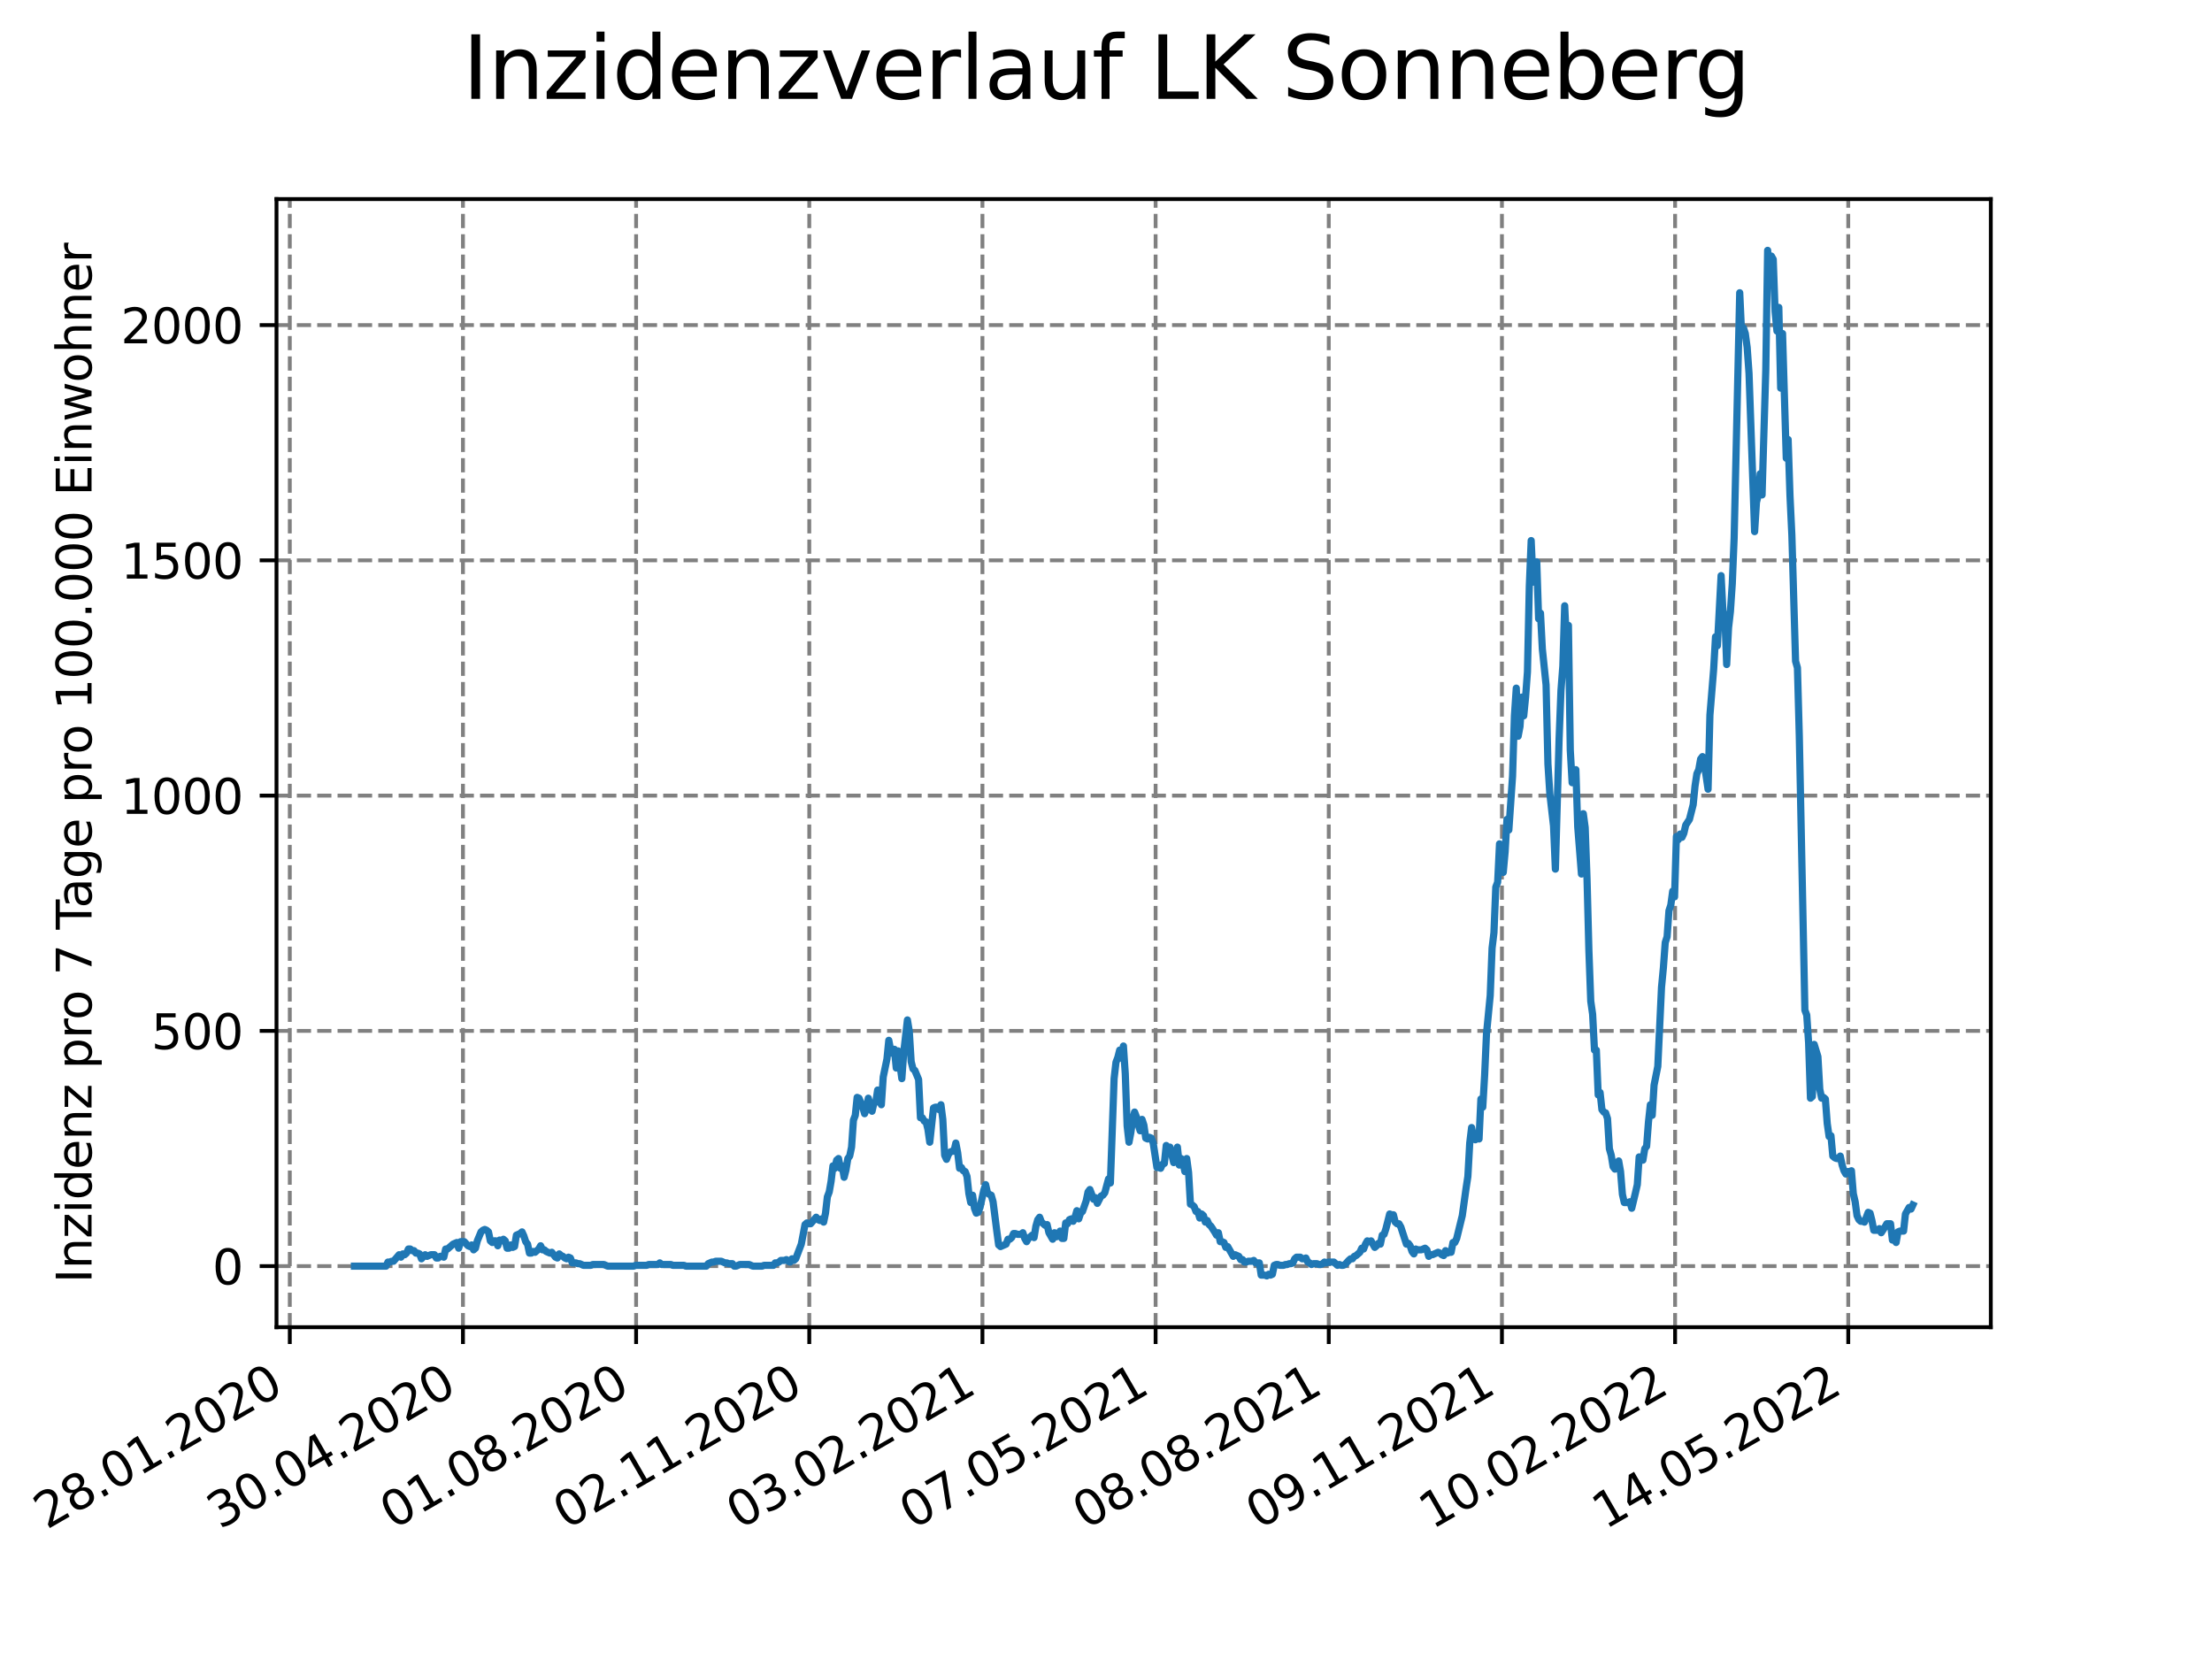 <?xml version="1.0" encoding="utf-8" standalone="no"?>
<!DOCTYPE svg PUBLIC "-//W3C//DTD SVG 1.1//EN"
  "http://www.w3.org/Graphics/SVG/1.1/DTD/svg11.dtd">
<svg xmlns:xlink="http://www.w3.org/1999/xlink" width="460.8pt" height="345.6pt" viewBox="0 0 460.8 345.6" xmlns="http://www.w3.org/2000/svg" version="1.1">
 <defs>
  <style type="text/css">*{stroke-linejoin: round; stroke-linecap: butt}</style>
 </defs>
 <g id="figure_1">
  <g id="patch_1">
   <path d="M 0 345.6 
L 460.8 345.6 
L 460.8 0 
L 0 0 
z
" style="fill: #ffffff"/>
  </g>
  <g id="axes_1">
   <g id="patch_2">
    <path d="M 57.6 276.48 
L 414.72 276.48 
L 414.72 41.472 
L 57.6 41.472 
z
" style="fill: #ffffff"/>
   </g>
   <g id="matplotlib.axis_1">
    <g id="xtick_1">
     <g id="line2d_1">
      <path d="M 60.37 276.48 
L 60.37 41.472 
" clip-path="url(#p7878e8b404)" style="fill: none; stroke-dasharray: 2.96,1.28; stroke-dashoffset: 0; stroke: #808080; stroke-width: 0.8"/>
     </g>
     <g id="line2d_2">
      <defs>
       <path id="m6f042664b1" d="M 0 0 
L 0 3.5 
" style="stroke: #000000; stroke-width: 0.8"/>
      </defs>
      <g>
       <use xlink:href="#m6f042664b1" x="60.37" y="276.48" style="stroke: #000000; stroke-width: 0.8"/>
      </g>
     </g>
     <g id="text_1">
      <!-- 28.01.2020 -->
      <g transform="translate(9.745 318.689)rotate(-30)scale(0.1 -0.1)">
       <defs>
        <path id="DejaVuSans-32" d="M 1228 531 
L 3431 531 
L 3431 0 
L 469 0 
L 469 531 
Q 828 903 1448 1529 
Q 2069 2156 2228 2338 
Q 2531 2678 2651 2914 
Q 2772 3150 2772 3378 
Q 2772 3750 2511 3984 
Q 2250 4219 1831 4219 
Q 1534 4219 1204 4116 
Q 875 4013 500 3803 
L 500 4441 
Q 881 4594 1212 4672 
Q 1544 4750 1819 4750 
Q 2544 4750 2975 4387 
Q 3406 4025 3406 3419 
Q 3406 3131 3298 2873 
Q 3191 2616 2906 2266 
Q 2828 2175 2409 1742 
Q 1991 1309 1228 531 
z
" transform="scale(0.016)"/>
        <path id="DejaVuSans-38" d="M 2034 2216 
Q 1584 2216 1326 1975 
Q 1069 1734 1069 1313 
Q 1069 891 1326 650 
Q 1584 409 2034 409 
Q 2484 409 2743 651 
Q 3003 894 3003 1313 
Q 3003 1734 2745 1975 
Q 2488 2216 2034 2216 
z
M 1403 2484 
Q 997 2584 770 2862 
Q 544 3141 544 3541 
Q 544 4100 942 4425 
Q 1341 4750 2034 4750 
Q 2731 4750 3128 4425 
Q 3525 4100 3525 3541 
Q 3525 3141 3298 2862 
Q 3072 2584 2669 2484 
Q 3125 2378 3379 2068 
Q 3634 1759 3634 1313 
Q 3634 634 3220 271 
Q 2806 -91 2034 -91 
Q 1263 -91 848 271 
Q 434 634 434 1313 
Q 434 1759 690 2068 
Q 947 2378 1403 2484 
z
M 1172 3481 
Q 1172 3119 1398 2916 
Q 1625 2713 2034 2713 
Q 2441 2713 2670 2916 
Q 2900 3119 2900 3481 
Q 2900 3844 2670 4047 
Q 2441 4250 2034 4250 
Q 1625 4250 1398 4047 
Q 1172 3844 1172 3481 
z
" transform="scale(0.016)"/>
        <path id="DejaVuSans-2e" d="M 684 794 
L 1344 794 
L 1344 0 
L 684 0 
L 684 794 
z
" transform="scale(0.016)"/>
        <path id="DejaVuSans-30" d="M 2034 4250 
Q 1547 4250 1301 3770 
Q 1056 3291 1056 2328 
Q 1056 1369 1301 889 
Q 1547 409 2034 409 
Q 2525 409 2770 889 
Q 3016 1369 3016 2328 
Q 3016 3291 2770 3770 
Q 2525 4250 2034 4250 
z
M 2034 4750 
Q 2819 4750 3233 4129 
Q 3647 3509 3647 2328 
Q 3647 1150 3233 529 
Q 2819 -91 2034 -91 
Q 1250 -91 836 529 
Q 422 1150 422 2328 
Q 422 3509 836 4129 
Q 1250 4750 2034 4750 
z
" transform="scale(0.016)"/>
        <path id="DejaVuSans-31" d="M 794 531 
L 1825 531 
L 1825 4091 
L 703 3866 
L 703 4441 
L 1819 4666 
L 2450 4666 
L 2450 531 
L 3481 531 
L 3481 0 
L 794 0 
L 794 531 
z
" transform="scale(0.016)"/>
       </defs>
       <use xlink:href="#DejaVuSans-32"/>
       <use xlink:href="#DejaVuSans-38" x="63.623"/>
       <use xlink:href="#DejaVuSans-2e" x="127.246"/>
       <use xlink:href="#DejaVuSans-30" x="159.033"/>
       <use xlink:href="#DejaVuSans-31" x="222.656"/>
       <use xlink:href="#DejaVuSans-2e" x="286.279"/>
       <use xlink:href="#DejaVuSans-32" x="318.066"/>
       <use xlink:href="#DejaVuSans-30" x="381.689"/>
       <use xlink:href="#DejaVuSans-32" x="445.312"/>
       <use xlink:href="#DejaVuSans-30" x="508.936"/>
      </g>
     </g>
    </g>
    <g id="xtick_2">
     <g id="line2d_3">
      <path d="M 96.443 276.48 
L 96.443 41.472 
" clip-path="url(#p7878e8b404)" style="fill: none; stroke-dasharray: 2.96,1.28; stroke-dashoffset: 0; stroke: #808080; stroke-width: 0.8"/>
     </g>
     <g id="line2d_4">
      <g>
       <use xlink:href="#m6f042664b1" x="96.443" y="276.48" style="stroke: #000000; stroke-width: 0.8"/>
      </g>
     </g>
     <g id="text_2">
      <!-- 30.04.2020 -->
      <g transform="translate(45.818 318.689)rotate(-30)scale(0.1 -0.1)">
       <defs>
        <path id="DejaVuSans-33" d="M 2597 2516 
Q 3050 2419 3304 2112 
Q 3559 1806 3559 1356 
Q 3559 666 3084 287 
Q 2609 -91 1734 -91 
Q 1441 -91 1130 -33 
Q 819 25 488 141 
L 488 750 
Q 750 597 1062 519 
Q 1375 441 1716 441 
Q 2309 441 2620 675 
Q 2931 909 2931 1356 
Q 2931 1769 2642 2001 
Q 2353 2234 1838 2234 
L 1294 2234 
L 1294 2753 
L 1863 2753 
Q 2328 2753 2575 2939 
Q 2822 3125 2822 3475 
Q 2822 3834 2567 4026 
Q 2313 4219 1838 4219 
Q 1578 4219 1281 4162 
Q 984 4106 628 3988 
L 628 4550 
Q 988 4650 1302 4700 
Q 1616 4750 1894 4750 
Q 2613 4750 3031 4423 
Q 3450 4097 3450 3541 
Q 3450 3153 3228 2886 
Q 3006 2619 2597 2516 
z
" transform="scale(0.016)"/>
        <path id="DejaVuSans-34" d="M 2419 4116 
L 825 1625 
L 2419 1625 
L 2419 4116 
z
M 2253 4666 
L 3047 4666 
L 3047 1625 
L 3713 1625 
L 3713 1100 
L 3047 1100 
L 3047 0 
L 2419 0 
L 2419 1100 
L 313 1100 
L 313 1709 
L 2253 4666 
z
" transform="scale(0.016)"/>
       </defs>
       <use xlink:href="#DejaVuSans-33"/>
       <use xlink:href="#DejaVuSans-30" x="63.623"/>
       <use xlink:href="#DejaVuSans-2e" x="127.246"/>
       <use xlink:href="#DejaVuSans-30" x="159.033"/>
       <use xlink:href="#DejaVuSans-34" x="222.656"/>
       <use xlink:href="#DejaVuSans-2e" x="286.279"/>
       <use xlink:href="#DejaVuSans-32" x="318.066"/>
       <use xlink:href="#DejaVuSans-30" x="381.689"/>
       <use xlink:href="#DejaVuSans-32" x="445.312"/>
       <use xlink:href="#DejaVuSans-30" x="508.936"/>
      </g>
     </g>
    </g>
    <g id="xtick_3">
     <g id="line2d_5">
      <path d="M 132.516 276.48 
L 132.516 41.472 
" clip-path="url(#p7878e8b404)" style="fill: none; stroke-dasharray: 2.96,1.28; stroke-dashoffset: 0; stroke: #808080; stroke-width: 0.8"/>
     </g>
     <g id="line2d_6">
      <g>
       <use xlink:href="#m6f042664b1" x="132.516" y="276.48" style="stroke: #000000; stroke-width: 0.8"/>
      </g>
     </g>
     <g id="text_3">
      <!-- 01.08.2020 -->
      <g transform="translate(81.89 318.689)rotate(-30)scale(0.1 -0.1)">
       <use xlink:href="#DejaVuSans-30"/>
       <use xlink:href="#DejaVuSans-31" x="63.623"/>
       <use xlink:href="#DejaVuSans-2e" x="127.246"/>
       <use xlink:href="#DejaVuSans-30" x="159.033"/>
       <use xlink:href="#DejaVuSans-38" x="222.656"/>
       <use xlink:href="#DejaVuSans-2e" x="286.279"/>
       <use xlink:href="#DejaVuSans-32" x="318.066"/>
       <use xlink:href="#DejaVuSans-30" x="381.689"/>
       <use xlink:href="#DejaVuSans-32" x="445.312"/>
       <use xlink:href="#DejaVuSans-30" x="508.936"/>
      </g>
     </g>
    </g>
    <g id="xtick_4">
     <g id="line2d_7">
      <path d="M 168.588 276.48 
L 168.588 41.472 
" clip-path="url(#p7878e8b404)" style="fill: none; stroke-dasharray: 2.96,1.28; stroke-dashoffset: 0; stroke: #808080; stroke-width: 0.8"/>
     </g>
     <g id="line2d_8">
      <g>
       <use xlink:href="#m6f042664b1" x="168.588" y="276.48" style="stroke: #000000; stroke-width: 0.8"/>
      </g>
     </g>
     <g id="text_4">
      <!-- 02.11.2020 -->
      <g transform="translate(117.963 318.689)rotate(-30)scale(0.1 -0.1)">
       <use xlink:href="#DejaVuSans-30"/>
       <use xlink:href="#DejaVuSans-32" x="63.623"/>
       <use xlink:href="#DejaVuSans-2e" x="127.246"/>
       <use xlink:href="#DejaVuSans-31" x="159.033"/>
       <use xlink:href="#DejaVuSans-31" x="222.656"/>
       <use xlink:href="#DejaVuSans-2e" x="286.279"/>
       <use xlink:href="#DejaVuSans-32" x="318.066"/>
       <use xlink:href="#DejaVuSans-30" x="381.689"/>
       <use xlink:href="#DejaVuSans-32" x="445.312"/>
       <use xlink:href="#DejaVuSans-30" x="508.936"/>
      </g>
     </g>
    </g>
    <g id="xtick_5">
     <g id="line2d_9">
      <path d="M 204.661 276.48 
L 204.661 41.472 
" clip-path="url(#p7878e8b404)" style="fill: none; stroke-dasharray: 2.96,1.28; stroke-dashoffset: 0; stroke: #808080; stroke-width: 0.8"/>
     </g>
     <g id="line2d_10">
      <g>
       <use xlink:href="#m6f042664b1" x="204.661" y="276.48" style="stroke: #000000; stroke-width: 0.8"/>
      </g>
     </g>
     <g id="text_5">
      <!-- 03.02.2021 -->
      <g transform="translate(154.036 318.689)rotate(-30)scale(0.1 -0.1)">
       <use xlink:href="#DejaVuSans-30"/>
       <use xlink:href="#DejaVuSans-33" x="63.623"/>
       <use xlink:href="#DejaVuSans-2e" x="127.246"/>
       <use xlink:href="#DejaVuSans-30" x="159.033"/>
       <use xlink:href="#DejaVuSans-32" x="222.656"/>
       <use xlink:href="#DejaVuSans-2e" x="286.279"/>
       <use xlink:href="#DejaVuSans-32" x="318.066"/>
       <use xlink:href="#DejaVuSans-30" x="381.689"/>
       <use xlink:href="#DejaVuSans-32" x="445.312"/>
       <use xlink:href="#DejaVuSans-31" x="508.936"/>
      </g>
     </g>
    </g>
    <g id="xtick_6">
     <g id="line2d_11">
      <path d="M 240.734 276.48 
L 240.734 41.472 
" clip-path="url(#p7878e8b404)" style="fill: none; stroke-dasharray: 2.96,1.28; stroke-dashoffset: 0; stroke: #808080; stroke-width: 0.8"/>
     </g>
     <g id="line2d_12">
      <g>
       <use xlink:href="#m6f042664b1" x="240.734" y="276.48" style="stroke: #000000; stroke-width: 0.8"/>
      </g>
     </g>
     <g id="text_6">
      <!-- 07.05.2021 -->
      <g transform="translate(190.109 318.689)rotate(-30)scale(0.1 -0.1)">
       <defs>
        <path id="DejaVuSans-37" d="M 525 4666 
L 3525 4666 
L 3525 4397 
L 1831 0 
L 1172 0 
L 2766 4134 
L 525 4134 
L 525 4666 
z
" transform="scale(0.016)"/>
        <path id="DejaVuSans-35" d="M 691 4666 
L 3169 4666 
L 3169 4134 
L 1269 4134 
L 1269 2991 
Q 1406 3038 1543 3061 
Q 1681 3084 1819 3084 
Q 2600 3084 3056 2656 
Q 3513 2228 3513 1497 
Q 3513 744 3044 326 
Q 2575 -91 1722 -91 
Q 1428 -91 1123 -41 
Q 819 9 494 109 
L 494 744 
Q 775 591 1075 516 
Q 1375 441 1709 441 
Q 2250 441 2565 725 
Q 2881 1009 2881 1497 
Q 2881 1984 2565 2268 
Q 2250 2553 1709 2553 
Q 1456 2553 1204 2497 
Q 953 2441 691 2322 
L 691 4666 
z
" transform="scale(0.016)"/>
       </defs>
       <use xlink:href="#DejaVuSans-30"/>
       <use xlink:href="#DejaVuSans-37" x="63.623"/>
       <use xlink:href="#DejaVuSans-2e" x="127.246"/>
       <use xlink:href="#DejaVuSans-30" x="159.033"/>
       <use xlink:href="#DejaVuSans-35" x="222.656"/>
       <use xlink:href="#DejaVuSans-2e" x="286.279"/>
       <use xlink:href="#DejaVuSans-32" x="318.066"/>
       <use xlink:href="#DejaVuSans-30" x="381.689"/>
       <use xlink:href="#DejaVuSans-32" x="445.312"/>
       <use xlink:href="#DejaVuSans-31" x="508.936"/>
      </g>
     </g>
    </g>
    <g id="xtick_7">
     <g id="line2d_13">
      <path d="M 276.806 276.48 
L 276.806 41.472 
" clip-path="url(#p7878e8b404)" style="fill: none; stroke-dasharray: 2.96,1.28; stroke-dashoffset: 0; stroke: #808080; stroke-width: 0.8"/>
     </g>
     <g id="line2d_14">
      <g>
       <use xlink:href="#m6f042664b1" x="276.806" y="276.48" style="stroke: #000000; stroke-width: 0.8"/>
      </g>
     </g>
     <g id="text_7">
      <!-- 08.08.2021 -->
      <g transform="translate(226.181 318.689)rotate(-30)scale(0.1 -0.1)">
       <use xlink:href="#DejaVuSans-30"/>
       <use xlink:href="#DejaVuSans-38" x="63.623"/>
       <use xlink:href="#DejaVuSans-2e" x="127.246"/>
       <use xlink:href="#DejaVuSans-30" x="159.033"/>
       <use xlink:href="#DejaVuSans-38" x="222.656"/>
       <use xlink:href="#DejaVuSans-2e" x="286.279"/>
       <use xlink:href="#DejaVuSans-32" x="318.066"/>
       <use xlink:href="#DejaVuSans-30" x="381.689"/>
       <use xlink:href="#DejaVuSans-32" x="445.312"/>
       <use xlink:href="#DejaVuSans-31" x="508.936"/>
      </g>
     </g>
    </g>
    <g id="xtick_8">
     <g id="line2d_15">
      <path d="M 312.879 276.48 
L 312.879 41.472 
" clip-path="url(#p7878e8b404)" style="fill: none; stroke-dasharray: 2.96,1.28; stroke-dashoffset: 0; stroke: #808080; stroke-width: 0.8"/>
     </g>
     <g id="line2d_16">
      <g>
       <use xlink:href="#m6f042664b1" x="312.879" y="276.48" style="stroke: #000000; stroke-width: 0.8"/>
      </g>
     </g>
     <g id="text_8">
      <!-- 09.11.2021 -->
      <g transform="translate(262.254 318.689)rotate(-30)scale(0.1 -0.1)">
       <defs>
        <path id="DejaVuSans-39" d="M 703 97 
L 703 672 
Q 941 559 1184 500 
Q 1428 441 1663 441 
Q 2288 441 2617 861 
Q 2947 1281 2994 2138 
Q 2813 1869 2534 1725 
Q 2256 1581 1919 1581 
Q 1219 1581 811 2004 
Q 403 2428 403 3163 
Q 403 3881 828 4315 
Q 1253 4750 1959 4750 
Q 2769 4750 3195 4129 
Q 3622 3509 3622 2328 
Q 3622 1225 3098 567 
Q 2575 -91 1691 -91 
Q 1453 -91 1209 -44 
Q 966 3 703 97 
z
M 1959 2075 
Q 2384 2075 2632 2365 
Q 2881 2656 2881 3163 
Q 2881 3666 2632 3958 
Q 2384 4250 1959 4250 
Q 1534 4250 1286 3958 
Q 1038 3666 1038 3163 
Q 1038 2656 1286 2365 
Q 1534 2075 1959 2075 
z
" transform="scale(0.016)"/>
       </defs>
       <use xlink:href="#DejaVuSans-30"/>
       <use xlink:href="#DejaVuSans-39" x="63.623"/>
       <use xlink:href="#DejaVuSans-2e" x="127.246"/>
       <use xlink:href="#DejaVuSans-31" x="159.033"/>
       <use xlink:href="#DejaVuSans-31" x="222.656"/>
       <use xlink:href="#DejaVuSans-2e" x="286.279"/>
       <use xlink:href="#DejaVuSans-32" x="318.066"/>
       <use xlink:href="#DejaVuSans-30" x="381.689"/>
       <use xlink:href="#DejaVuSans-32" x="445.312"/>
       <use xlink:href="#DejaVuSans-31" x="508.936"/>
      </g>
     </g>
    </g>
    <g id="xtick_9">
     <g id="line2d_17">
      <path d="M 348.952 276.48 
L 348.952 41.472 
" clip-path="url(#p7878e8b404)" style="fill: none; stroke-dasharray: 2.96,1.28; stroke-dashoffset: 0; stroke: #808080; stroke-width: 0.8"/>
     </g>
     <g id="line2d_18">
      <g>
       <use xlink:href="#m6f042664b1" x="348.952" y="276.48" style="stroke: #000000; stroke-width: 0.8"/>
      </g>
     </g>
     <g id="text_9">
      <!-- 10.02.2022 -->
      <g transform="translate(298.327 318.689)rotate(-30)scale(0.1 -0.1)">
       <use xlink:href="#DejaVuSans-31"/>
       <use xlink:href="#DejaVuSans-30" x="63.623"/>
       <use xlink:href="#DejaVuSans-2e" x="127.246"/>
       <use xlink:href="#DejaVuSans-30" x="159.033"/>
       <use xlink:href="#DejaVuSans-32" x="222.656"/>
       <use xlink:href="#DejaVuSans-2e" x="286.279"/>
       <use xlink:href="#DejaVuSans-32" x="318.066"/>
       <use xlink:href="#DejaVuSans-30" x="381.689"/>
       <use xlink:href="#DejaVuSans-32" x="445.312"/>
       <use xlink:href="#DejaVuSans-32" x="508.936"/>
      </g>
     </g>
    </g>
    <g id="xtick_10">
     <g id="line2d_19">
      <path d="M 385.025 276.48 
L 385.025 41.472 
" clip-path="url(#p7878e8b404)" style="fill: none; stroke-dasharray: 2.96,1.28; stroke-dashoffset: 0; stroke: #808080; stroke-width: 0.8"/>
     </g>
     <g id="line2d_20">
      <g>
       <use xlink:href="#m6f042664b1" x="385.025" y="276.48" style="stroke: #000000; stroke-width: 0.8"/>
      </g>
     </g>
     <g id="text_10">
      <!-- 14.05.2022 -->
      <g transform="translate(334.399 318.689)rotate(-30)scale(0.1 -0.1)">
       <use xlink:href="#DejaVuSans-31"/>
       <use xlink:href="#DejaVuSans-34" x="63.623"/>
       <use xlink:href="#DejaVuSans-2e" x="127.246"/>
       <use xlink:href="#DejaVuSans-30" x="159.033"/>
       <use xlink:href="#DejaVuSans-35" x="222.656"/>
       <use xlink:href="#DejaVuSans-2e" x="286.279"/>
       <use xlink:href="#DejaVuSans-32" x="318.066"/>
       <use xlink:href="#DejaVuSans-30" x="381.689"/>
       <use xlink:href="#DejaVuSans-32" x="445.312"/>
       <use xlink:href="#DejaVuSans-32" x="508.936"/>
      </g>
     </g>
    </g>
   </g>
   <g id="matplotlib.axis_2">
    <g id="ytick_1">
     <g id="line2d_21">
      <path d="M 57.6 263.76 
L 414.72 263.76 
" clip-path="url(#p7878e8b404)" style="fill: none; stroke-dasharray: 2.96,1.28; stroke-dashoffset: 0; stroke: #808080; stroke-width: 0.8"/>
     </g>
     <g id="line2d_22">
      <defs>
       <path id="m9f00d14233" d="M 0 0 
L -3.5 0 
" style="stroke: #000000; stroke-width: 0.8"/>
      </defs>
      <g>
       <use xlink:href="#m9f00d14233" x="57.6" y="263.76" style="stroke: #000000; stroke-width: 0.8"/>
      </g>
     </g>
     <g id="text_11">
      <!-- 0 -->
      <g transform="translate(44.237 267.559)scale(0.1 -0.1)">
       <use xlink:href="#DejaVuSans-30"/>
      </g>
     </g>
    </g>
    <g id="ytick_2">
     <g id="line2d_23">
      <path d="M 57.6 214.75 
L 414.72 214.75 
" clip-path="url(#p7878e8b404)" style="fill: none; stroke-dasharray: 2.96,1.28; stroke-dashoffset: 0; stroke: #808080; stroke-width: 0.8"/>
     </g>
     <g id="line2d_24">
      <g>
       <use xlink:href="#m9f00d14233" x="57.6" y="214.75" style="stroke: #000000; stroke-width: 0.8"/>
      </g>
     </g>
     <g id="text_12">
      <!-- 500 -->
      <g transform="translate(31.512 218.549)scale(0.1 -0.1)">
       <use xlink:href="#DejaVuSans-35"/>
       <use xlink:href="#DejaVuSans-30" x="63.623"/>
       <use xlink:href="#DejaVuSans-30" x="127.246"/>
      </g>
     </g>
    </g>
    <g id="ytick_3">
     <g id="line2d_25">
      <path d="M 57.6 165.74 
L 414.72 165.74 
" clip-path="url(#p7878e8b404)" style="fill: none; stroke-dasharray: 2.96,1.28; stroke-dashoffset: 0; stroke: #808080; stroke-width: 0.8"/>
     </g>
     <g id="line2d_26">
      <g>
       <use xlink:href="#m9f00d14233" x="57.6" y="165.74" style="stroke: #000000; stroke-width: 0.8"/>
      </g>
     </g>
     <g id="text_13">
      <!-- 1000 -->
      <g transform="translate(25.15 169.539)scale(0.1 -0.1)">
       <use xlink:href="#DejaVuSans-31"/>
       <use xlink:href="#DejaVuSans-30" x="63.623"/>
       <use xlink:href="#DejaVuSans-30" x="127.246"/>
       <use xlink:href="#DejaVuSans-30" x="190.869"/>
      </g>
     </g>
    </g>
    <g id="ytick_4">
     <g id="line2d_27">
      <path d="M 57.6 116.73 
L 414.72 116.73 
" clip-path="url(#p7878e8b404)" style="fill: none; stroke-dasharray: 2.96,1.28; stroke-dashoffset: 0; stroke: #808080; stroke-width: 0.8"/>
     </g>
     <g id="line2d_28">
      <g>
       <use xlink:href="#m9f00d14233" x="57.6" y="116.73" style="stroke: #000000; stroke-width: 0.8"/>
      </g>
     </g>
     <g id="text_14">
      <!-- 1500 -->
      <g transform="translate(25.15 120.53)scale(0.1 -0.1)">
       <use xlink:href="#DejaVuSans-31"/>
       <use xlink:href="#DejaVuSans-35" x="63.623"/>
       <use xlink:href="#DejaVuSans-30" x="127.246"/>
       <use xlink:href="#DejaVuSans-30" x="190.869"/>
      </g>
     </g>
    </g>
    <g id="ytick_5">
     <g id="line2d_29">
      <path d="M 57.6 67.721 
L 414.72 67.721 
" clip-path="url(#p7878e8b404)" style="fill: none; stroke-dasharray: 2.96,1.28; stroke-dashoffset: 0; stroke: #808080; stroke-width: 0.8"/>
     </g>
     <g id="line2d_30">
      <g>
       <use xlink:href="#m9f00d14233" x="57.6" y="67.721" style="stroke: #000000; stroke-width: 0.8"/>
      </g>
     </g>
     <g id="text_15">
      <!-- 2000 -->
      <g transform="translate(25.15 71.52)scale(0.1 -0.1)">
       <use xlink:href="#DejaVuSans-32"/>
       <use xlink:href="#DejaVuSans-30" x="63.623"/>
       <use xlink:href="#DejaVuSans-30" x="127.246"/>
       <use xlink:href="#DejaVuSans-30" x="190.869"/>
      </g>
     </g>
    </g>
    <g id="text_16">
     <!-- Inzidenz pro 7 Tage pro 100.000 Einwohner -->
     <g transform="translate(19.07 267.301)rotate(-90)scale(0.1 -0.1)">
      <defs>
       <path id="DejaVuSans-49" d="M 628 4666 
L 1259 4666 
L 1259 0 
L 628 0 
L 628 4666 
z
" transform="scale(0.016)"/>
       <path id="DejaVuSans-6e" d="M 3513 2113 
L 3513 0 
L 2938 0 
L 2938 2094 
Q 2938 2591 2744 2837 
Q 2550 3084 2163 3084 
Q 1697 3084 1428 2787 
Q 1159 2491 1159 1978 
L 1159 0 
L 581 0 
L 581 3500 
L 1159 3500 
L 1159 2956 
Q 1366 3272 1645 3428 
Q 1925 3584 2291 3584 
Q 2894 3584 3203 3211 
Q 3513 2838 3513 2113 
z
" transform="scale(0.016)"/>
       <path id="DejaVuSans-7a" d="M 353 3500 
L 3084 3500 
L 3084 2975 
L 922 459 
L 3084 459 
L 3084 0 
L 275 0 
L 275 525 
L 2438 3041 
L 353 3041 
L 353 3500 
z
" transform="scale(0.016)"/>
       <path id="DejaVuSans-69" d="M 603 3500 
L 1178 3500 
L 1178 0 
L 603 0 
L 603 3500 
z
M 603 4863 
L 1178 4863 
L 1178 4134 
L 603 4134 
L 603 4863 
z
" transform="scale(0.016)"/>
       <path id="DejaVuSans-64" d="M 2906 2969 
L 2906 4863 
L 3481 4863 
L 3481 0 
L 2906 0 
L 2906 525 
Q 2725 213 2448 61 
Q 2172 -91 1784 -91 
Q 1150 -91 751 415 
Q 353 922 353 1747 
Q 353 2572 751 3078 
Q 1150 3584 1784 3584 
Q 2172 3584 2448 3432 
Q 2725 3281 2906 2969 
z
M 947 1747 
Q 947 1113 1208 752 
Q 1469 391 1925 391 
Q 2381 391 2643 752 
Q 2906 1113 2906 1747 
Q 2906 2381 2643 2742 
Q 2381 3103 1925 3103 
Q 1469 3103 1208 2742 
Q 947 2381 947 1747 
z
" transform="scale(0.016)"/>
       <path id="DejaVuSans-65" d="M 3597 1894 
L 3597 1613 
L 953 1613 
Q 991 1019 1311 708 
Q 1631 397 2203 397 
Q 2534 397 2845 478 
Q 3156 559 3463 722 
L 3463 178 
Q 3153 47 2828 -22 
Q 2503 -91 2169 -91 
Q 1331 -91 842 396 
Q 353 884 353 1716 
Q 353 2575 817 3079 
Q 1281 3584 2069 3584 
Q 2775 3584 3186 3129 
Q 3597 2675 3597 1894 
z
M 3022 2063 
Q 3016 2534 2758 2815 
Q 2500 3097 2075 3097 
Q 1594 3097 1305 2825 
Q 1016 2553 972 2059 
L 3022 2063 
z
" transform="scale(0.016)"/>
       <path id="DejaVuSans-20" transform="scale(0.016)"/>
       <path id="DejaVuSans-70" d="M 1159 525 
L 1159 -1331 
L 581 -1331 
L 581 3500 
L 1159 3500 
L 1159 2969 
Q 1341 3281 1617 3432 
Q 1894 3584 2278 3584 
Q 2916 3584 3314 3078 
Q 3713 2572 3713 1747 
Q 3713 922 3314 415 
Q 2916 -91 2278 -91 
Q 1894 -91 1617 61 
Q 1341 213 1159 525 
z
M 3116 1747 
Q 3116 2381 2855 2742 
Q 2594 3103 2138 3103 
Q 1681 3103 1420 2742 
Q 1159 2381 1159 1747 
Q 1159 1113 1420 752 
Q 1681 391 2138 391 
Q 2594 391 2855 752 
Q 3116 1113 3116 1747 
z
" transform="scale(0.016)"/>
       <path id="DejaVuSans-72" d="M 2631 2963 
Q 2534 3019 2420 3045 
Q 2306 3072 2169 3072 
Q 1681 3072 1420 2755 
Q 1159 2438 1159 1844 
L 1159 0 
L 581 0 
L 581 3500 
L 1159 3500 
L 1159 2956 
Q 1341 3275 1631 3429 
Q 1922 3584 2338 3584 
Q 2397 3584 2469 3576 
Q 2541 3569 2628 3553 
L 2631 2963 
z
" transform="scale(0.016)"/>
       <path id="DejaVuSans-6f" d="M 1959 3097 
Q 1497 3097 1228 2736 
Q 959 2375 959 1747 
Q 959 1119 1226 758 
Q 1494 397 1959 397 
Q 2419 397 2687 759 
Q 2956 1122 2956 1747 
Q 2956 2369 2687 2733 
Q 2419 3097 1959 3097 
z
M 1959 3584 
Q 2709 3584 3137 3096 
Q 3566 2609 3566 1747 
Q 3566 888 3137 398 
Q 2709 -91 1959 -91 
Q 1206 -91 779 398 
Q 353 888 353 1747 
Q 353 2609 779 3096 
Q 1206 3584 1959 3584 
z
" transform="scale(0.016)"/>
       <path id="DejaVuSans-54" d="M -19 4666 
L 3928 4666 
L 3928 4134 
L 2272 4134 
L 2272 0 
L 1638 0 
L 1638 4134 
L -19 4134 
L -19 4666 
z
" transform="scale(0.016)"/>
       <path id="DejaVuSans-61" d="M 2194 1759 
Q 1497 1759 1228 1600 
Q 959 1441 959 1056 
Q 959 750 1161 570 
Q 1363 391 1709 391 
Q 2188 391 2477 730 
Q 2766 1069 2766 1631 
L 2766 1759 
L 2194 1759 
z
M 3341 1997 
L 3341 0 
L 2766 0 
L 2766 531 
Q 2569 213 2275 61 
Q 1981 -91 1556 -91 
Q 1019 -91 701 211 
Q 384 513 384 1019 
Q 384 1609 779 1909 
Q 1175 2209 1959 2209 
L 2766 2209 
L 2766 2266 
Q 2766 2663 2505 2880 
Q 2244 3097 1772 3097 
Q 1472 3097 1187 3025 
Q 903 2953 641 2809 
L 641 3341 
Q 956 3463 1253 3523 
Q 1550 3584 1831 3584 
Q 2591 3584 2966 3190 
Q 3341 2797 3341 1997 
z
" transform="scale(0.016)"/>
       <path id="DejaVuSans-67" d="M 2906 1791 
Q 2906 2416 2648 2759 
Q 2391 3103 1925 3103 
Q 1463 3103 1205 2759 
Q 947 2416 947 1791 
Q 947 1169 1205 825 
Q 1463 481 1925 481 
Q 2391 481 2648 825 
Q 2906 1169 2906 1791 
z
M 3481 434 
Q 3481 -459 3084 -895 
Q 2688 -1331 1869 -1331 
Q 1566 -1331 1297 -1286 
Q 1028 -1241 775 -1147 
L 775 -588 
Q 1028 -725 1275 -790 
Q 1522 -856 1778 -856 
Q 2344 -856 2625 -561 
Q 2906 -266 2906 331 
L 2906 616 
Q 2728 306 2450 153 
Q 2172 0 1784 0 
Q 1141 0 747 490 
Q 353 981 353 1791 
Q 353 2603 747 3093 
Q 1141 3584 1784 3584 
Q 2172 3584 2450 3431 
Q 2728 3278 2906 2969 
L 2906 3500 
L 3481 3500 
L 3481 434 
z
" transform="scale(0.016)"/>
       <path id="DejaVuSans-45" d="M 628 4666 
L 3578 4666 
L 3578 4134 
L 1259 4134 
L 1259 2753 
L 3481 2753 
L 3481 2222 
L 1259 2222 
L 1259 531 
L 3634 531 
L 3634 0 
L 628 0 
L 628 4666 
z
" transform="scale(0.016)"/>
       <path id="DejaVuSans-77" d="M 269 3500 
L 844 3500 
L 1563 769 
L 2278 3500 
L 2956 3500 
L 3675 769 
L 4391 3500 
L 4966 3500 
L 4050 0 
L 3372 0 
L 2619 2869 
L 1863 0 
L 1184 0 
L 269 3500 
z
" transform="scale(0.016)"/>
       <path id="DejaVuSans-68" d="M 3513 2113 
L 3513 0 
L 2938 0 
L 2938 2094 
Q 2938 2591 2744 2837 
Q 2550 3084 2163 3084 
Q 1697 3084 1428 2787 
Q 1159 2491 1159 1978 
L 1159 0 
L 581 0 
L 581 4863 
L 1159 4863 
L 1159 2956 
Q 1366 3272 1645 3428 
Q 1925 3584 2291 3584 
Q 2894 3584 3203 3211 
Q 3513 2838 3513 2113 
z
" transform="scale(0.016)"/>
      </defs>
      <use xlink:href="#DejaVuSans-49"/>
      <use xlink:href="#DejaVuSans-6e" x="29.492"/>
      <use xlink:href="#DejaVuSans-7a" x="92.871"/>
      <use xlink:href="#DejaVuSans-69" x="145.361"/>
      <use xlink:href="#DejaVuSans-64" x="173.145"/>
      <use xlink:href="#DejaVuSans-65" x="236.621"/>
      <use xlink:href="#DejaVuSans-6e" x="298.145"/>
      <use xlink:href="#DejaVuSans-7a" x="361.523"/>
      <use xlink:href="#DejaVuSans-20" x="414.014"/>
      <use xlink:href="#DejaVuSans-70" x="445.801"/>
      <use xlink:href="#DejaVuSans-72" x="509.277"/>
      <use xlink:href="#DejaVuSans-6f" x="548.141"/>
      <use xlink:href="#DejaVuSans-20" x="609.322"/>
      <use xlink:href="#DejaVuSans-37" x="641.109"/>
      <use xlink:href="#DejaVuSans-20" x="704.732"/>
      <use xlink:href="#DejaVuSans-54" x="736.52"/>
      <use xlink:href="#DejaVuSans-61" x="781.104"/>
      <use xlink:href="#DejaVuSans-67" x="842.383"/>
      <use xlink:href="#DejaVuSans-65" x="905.859"/>
      <use xlink:href="#DejaVuSans-20" x="967.383"/>
      <use xlink:href="#DejaVuSans-70" x="999.17"/>
      <use xlink:href="#DejaVuSans-72" x="1062.646"/>
      <use xlink:href="#DejaVuSans-6f" x="1101.51"/>
      <use xlink:href="#DejaVuSans-20" x="1162.691"/>
      <use xlink:href="#DejaVuSans-31" x="1194.479"/>
      <use xlink:href="#DejaVuSans-30" x="1258.102"/>
      <use xlink:href="#DejaVuSans-30" x="1321.725"/>
      <use xlink:href="#DejaVuSans-2e" x="1385.348"/>
      <use xlink:href="#DejaVuSans-30" x="1417.135"/>
      <use xlink:href="#DejaVuSans-30" x="1480.758"/>
      <use xlink:href="#DejaVuSans-30" x="1544.381"/>
      <use xlink:href="#DejaVuSans-20" x="1608.004"/>
      <use xlink:href="#DejaVuSans-45" x="1639.791"/>
      <use xlink:href="#DejaVuSans-69" x="1702.975"/>
      <use xlink:href="#DejaVuSans-6e" x="1730.758"/>
      <use xlink:href="#DejaVuSans-77" x="1794.137"/>
      <use xlink:href="#DejaVuSans-6f" x="1875.924"/>
      <use xlink:href="#DejaVuSans-68" x="1937.105"/>
      <use xlink:href="#DejaVuSans-6e" x="2000.484"/>
      <use xlink:href="#DejaVuSans-65" x="2063.863"/>
      <use xlink:href="#DejaVuSans-72" x="2125.387"/>
     </g>
    </g>
   </g>
   <g id="line2d_31">
    <path d="M 73.833 263.76 
L 80.427 263.76 
L 80.815 262.911 
L 81.202 262.911 
L 81.59 262.741 
L 81.978 262.741 
L 83.142 261.382 
L 83.53 261.892 
L 83.918 261.212 
L 84.305 261.382 
L 84.693 261.043 
L 85.081 260.193 
L 85.469 260.193 
L 85.857 260.533 
L 86.245 260.533 
L 86.633 261.043 
L 87.021 261.043 
L 87.408 261.212 
L 87.796 262.231 
L 88.572 261.382 
L 88.96 261.722 
L 89.736 261.382 
L 90.512 261.382 
L 90.899 262.062 
L 91.287 262.062 
L 91.675 261.722 
L 92.063 261.722 
L 92.451 261.892 
L 92.839 260.193 
L 93.227 260.193 
L 94.39 259.175 
L 95.166 258.835 
L 95.554 260.024 
L 95.942 258.665 
L 96.718 258.665 
L 97.493 259.514 
L 97.881 259.684 
L 98.269 259.344 
L 98.657 260.363 
L 99.045 260.024 
L 99.433 258.495 
L 100.208 256.627 
L 100.596 256.287 
L 100.984 256.118 
L 101.372 256.287 
L 101.76 256.627 
L 102.148 258.495 
L 102.536 258.835 
L 102.924 258.495 
L 103.312 258.495 
L 103.699 259.514 
L 104.087 258.325 
L 104.475 258.495 
L 104.863 258.156 
L 105.251 258.495 
L 105.639 260.024 
L 106.027 260.024 
L 106.415 259.344 
L 106.802 259.854 
L 107.19 259.684 
L 107.578 257.306 
L 108.354 256.967 
L 108.742 256.627 
L 109.13 257.476 
L 109.518 258.665 
L 109.905 259.175 
L 110.293 261.043 
L 110.681 261.043 
L 111.069 260.703 
L 111.457 260.873 
L 112.233 260.193 
L 112.621 259.514 
L 113.008 260.363 
L 113.396 260.363 
L 113.784 260.703 
L 114.56 261.043 
L 114.948 260.873 
L 115.724 261.892 
L 116.112 262.062 
L 116.499 261.212 
L 116.887 261.552 
L 117.275 261.722 
L 117.663 262.062 
L 118.051 262.231 
L 118.439 261.892 
L 118.827 262.062 
L 119.215 263.081 
L 119.99 263.081 
L 120.378 263.25 
L 120.766 263.25 
L 121.542 263.59 
L 123.093 263.59 
L 123.481 263.42 
L 125.808 263.42 
L 126.584 263.76 
L 132.015 263.76 
L 132.402 263.59 
L 134.73 263.59 
L 135.118 263.42 
L 137.057 263.42 
L 137.445 263.081 
L 137.833 263.42 
L 139.772 263.42 
L 140.16 263.59 
L 142.487 263.59 
L 142.875 263.76 
L 147.142 263.76 
L 147.53 263.25 
L 148.305 262.911 
L 148.693 262.911 
L 149.081 262.741 
L 150.245 262.741 
L 151.021 263.081 
L 151.408 263.081 
L 151.796 263.25 
L 152.572 263.25 
L 152.96 263.76 
L 153.348 263.76 
L 154.124 263.42 
L 156.063 263.42 
L 156.839 263.76 
L 158.778 263.76 
L 159.166 263.59 
L 161.105 263.59 
L 161.493 263.081 
L 161.881 263.081 
L 162.269 262.911 
L 162.657 262.571 
L 163.433 262.571 
L 163.821 262.401 
L 164.208 262.741 
L 164.596 262.911 
L 164.984 262.231 
L 165.372 262.571 
L 165.76 262.231 
L 166.536 260.193 
L 166.924 259.175 
L 167.699 255.099 
L 168.087 254.759 
L 168.475 254.929 
L 168.863 254.929 
L 170.027 253.57 
L 170.415 254.08 
L 170.802 254.25 
L 171.19 253.91 
L 171.578 254.589 
L 171.966 252.721 
L 172.354 249.325 
L 172.742 248.306 
L 173.13 246.098 
L 173.518 242.871 
L 173.905 243.381 
L 174.293 241.682 
L 174.681 241.343 
L 175.069 243.381 
L 175.457 242.871 
L 175.845 245.249 
L 176.233 243.72 
L 176.621 241.343 
L 177.008 240.833 
L 177.396 238.965 
L 177.784 233.361 
L 178.172 232.342 
L 178.56 228.605 
L 178.948 228.775 
L 179.724 230.643 
L 180.112 232.002 
L 180.499 230.983 
L 180.887 228.775 
L 181.663 231.493 
L 182.051 229.794 
L 182.439 229.624 
L 182.827 227.077 
L 183.215 229.115 
L 183.602 230.134 
L 183.99 224.36 
L 184.766 220.624 
L 185.154 216.718 
L 185.542 218.755 
L 185.93 219.435 
L 186.318 218.586 
L 186.705 222.492 
L 187.093 218.925 
L 187.869 224.699 
L 188.257 219.265 
L 189.033 212.472 
L 189.421 214.849 
L 189.808 221.133 
L 190.196 222.662 
L 190.584 223.001 
L 191.36 224.869 
L 191.748 232.851 
L 192.136 232.851 
L 192.524 233.53 
L 192.912 233.7 
L 193.299 235.229 
L 193.687 237.946 
L 194.463 230.813 
L 194.851 230.643 
L 195.239 230.643 
L 195.627 231.153 
L 196.015 230.134 
L 196.402 233.191 
L 196.79 240.663 
L 197.178 241.512 
L 197.566 240.493 
L 197.954 239.984 
L 198.342 239.814 
L 198.73 239.814 
L 199.118 238.116 
L 199.505 240.154 
L 199.893 243.381 
L 200.281 243.211 
L 200.669 243.89 
L 201.057 244.06 
L 201.445 245.079 
L 201.833 248.645 
L 202.221 250.513 
L 202.608 248.985 
L 202.996 251.702 
L 203.384 252.721 
L 203.772 252.551 
L 204.16 251.532 
L 204.936 247.966 
L 205.324 246.777 
L 205.712 248.475 
L 206.099 248.815 
L 206.487 248.985 
L 206.875 250.343 
L 207.651 256.457 
L 208.039 259.344 
L 208.427 259.684 
L 209.59 259.175 
L 209.978 258.156 
L 210.366 258.156 
L 210.754 257.816 
L 211.142 256.967 
L 211.53 256.967 
L 211.918 257.137 
L 212.693 257.137 
L 213.081 256.797 
L 213.469 257.986 
L 213.857 258.665 
L 214.245 257.986 
L 215.021 257.306 
L 215.408 257.816 
L 215.796 255.438 
L 216.184 254.08 
L 216.572 253.57 
L 216.96 254.589 
L 217.736 255.268 
L 218.124 255.099 
L 218.512 256.797 
L 219.287 258.156 
L 219.675 256.797 
L 220.063 257.646 
L 220.451 257.476 
L 220.839 256.457 
L 221.227 257.986 
L 221.615 257.986 
L 222.002 254.759 
L 222.39 254.929 
L 222.778 254.08 
L 223.166 253.91 
L 223.554 254.419 
L 223.942 253.57 
L 224.33 252.212 
L 224.718 253.91 
L 225.105 252.721 
L 225.493 252.381 
L 226.269 250.174 
L 226.657 248.306 
L 227.045 247.796 
L 227.821 249.834 
L 228.208 249.494 
L 228.596 250.683 
L 229.372 249.155 
L 229.76 248.985 
L 230.148 248.475 
L 230.924 245.588 
L 231.312 246.437 
L 232.087 224.699 
L 232.475 221.303 
L 232.863 220.284 
L 233.251 218.755 
L 233.639 220.454 
L 234.027 217.906 
L 234.415 223.68 
L 234.802 234.549 
L 235.19 237.946 
L 235.578 235.908 
L 235.966 233.191 
L 236.354 231.662 
L 236.742 232.681 
L 237.13 234.38 
L 237.518 235.568 
L 237.905 233.191 
L 238.293 234.38 
L 238.681 237.097 
L 239.069 237.267 
L 239.457 236.927 
L 239.845 237.097 
L 240.233 238.116 
L 241.008 243.211 
L 241.396 243.211 
L 241.784 243.381 
L 242.172 242.531 
L 242.56 242.362 
L 242.948 238.625 
L 243.336 240.154 
L 243.724 238.965 
L 244.499 242.192 
L 244.887 241.682 
L 245.275 238.965 
L 245.663 242.701 
L 246.051 241.343 
L 246.439 242.192 
L 246.827 244.06 
L 247.215 241.343 
L 247.602 244.23 
L 247.99 250.853 
L 248.378 251.023 
L 248.766 251.362 
L 249.154 252.381 
L 249.542 252.381 
L 249.93 253.74 
L 250.318 252.891 
L 250.705 253.231 
L 251.093 254.589 
L 251.481 254.25 
L 251.869 255.099 
L 252.257 255.438 
L 253.033 256.627 
L 253.421 257.306 
L 253.808 256.797 
L 254.196 258.665 
L 254.584 258.665 
L 254.972 258.835 
L 255.36 259.854 
L 255.748 259.684 
L 256.912 261.722 
L 257.299 261.382 
L 258.075 261.722 
L 258.463 262.401 
L 258.851 262.401 
L 259.239 262.911 
L 259.627 262.911 
L 260.015 262.741 
L 260.79 262.741 
L 261.178 262.571 
L 261.566 263.081 
L 262.342 263.081 
L 262.73 265.628 
L 263.505 265.628 
L 263.893 265.798 
L 264.281 265.458 
L 264.669 265.628 
L 265.057 265.458 
L 265.445 263.59 
L 265.833 263.42 
L 266.221 263.42 
L 266.608 263.59 
L 267.384 263.59 
L 267.772 263.42 
L 268.16 263.42 
L 268.548 263.25 
L 268.936 263.25 
L 269.324 263.081 
L 269.712 262.231 
L 270.099 261.892 
L 270.875 261.892 
L 271.263 262.231 
L 271.651 262.231 
L 272.039 262.062 
L 272.427 262.911 
L 272.815 263.081 
L 273.202 263.42 
L 273.59 263.25 
L 274.366 263.25 
L 274.754 263.42 
L 275.142 263.42 
L 275.53 263.25 
L 275.918 262.911 
L 276.305 263.081 
L 276.693 262.911 
L 277.857 262.911 
L 278.633 263.59 
L 279.021 263.42 
L 279.408 263.59 
L 279.796 263.59 
L 280.184 263.42 
L 280.96 262.571 
L 281.348 262.231 
L 281.736 262.231 
L 282.124 261.722 
L 282.512 261.552 
L 283.287 260.873 
L 283.675 260.024 
L 284.063 260.193 
L 284.451 259.175 
L 284.839 258.495 
L 285.227 258.665 
L 285.615 258.495 
L 286.39 259.854 
L 286.778 259.514 
L 287.166 259.005 
L 287.554 259.175 
L 287.942 257.306 
L 288.33 257.137 
L 288.718 255.948 
L 289.493 252.891 
L 289.881 253.061 
L 290.269 253.061 
L 290.657 254.589 
L 291.045 254.929 
L 291.433 254.929 
L 291.821 255.608 
L 292.984 259.175 
L 293.372 259.005 
L 293.76 259.514 
L 294.148 260.703 
L 294.536 261.212 
L 294.924 260.193 
L 295.312 260.363 
L 296.087 260.363 
L 296.863 260.024 
L 297.251 260.363 
L 297.639 261.722 
L 298.027 261.382 
L 298.415 261.382 
L 299.578 260.873 
L 299.966 261.043 
L 300.354 261.382 
L 300.742 261.552 
L 301.13 260.533 
L 301.518 261.043 
L 301.905 260.873 
L 302.293 260.873 
L 302.681 258.835 
L 303.069 258.835 
L 303.457 257.986 
L 304.621 253.231 
L 305.396 247.626 
L 305.784 245.079 
L 306.172 238.116 
L 306.56 234.889 
L 306.948 236.757 
L 307.336 237.437 
L 307.724 236.587 
L 308.112 237.267 
L 308.499 228.945 
L 308.887 230.643 
L 309.275 224.02 
L 309.663 215.359 
L 310.439 207.377 
L 310.827 197.527 
L 311.215 194.3 
L 311.602 184.79 
L 311.99 183.771 
L 312.378 175.789 
L 313.154 181.733 
L 313.542 177.487 
L 313.93 170.694 
L 314.318 172.902 
L 315.093 161.693 
L 315.481 149.126 
L 315.869 143.352 
L 316.257 153.372 
L 316.645 151.334 
L 317.033 145.22 
L 317.421 149.126 
L 317.808 145.22 
L 318.196 139.955 
L 318.584 122.123 
L 318.972 112.613 
L 319.36 121.274 
L 319.748 120.935 
L 320.136 117.028 
L 320.524 128.916 
L 320.912 127.728 
L 321.299 135.2 
L 322.075 142.673 
L 322.463 159.146 
L 322.851 165.26 
L 323.627 172.053 
L 324.015 181.054 
L 324.79 153.881 
L 325.178 143.861 
L 325.566 138.766 
L 325.954 126.199 
L 326.342 134.351 
L 326.73 130.275 
L 327.118 156.259 
L 327.505 163.052 
L 327.893 162.542 
L 328.281 160.335 
L 328.669 172.223 
L 329.445 182.073 
L 329.833 169.505 
L 330.221 172.392 
L 330.608 183.092 
L 330.996 198.036 
L 331.384 208.566 
L 331.772 211.283 
L 332.16 218.755 
L 332.548 218.755 
L 332.936 228.096 
L 333.324 227.587 
L 333.712 231.153 
L 334.099 231.662 
L 334.487 231.832 
L 334.875 233.021 
L 335.263 239.305 
L 335.651 240.663 
L 336.039 243.041 
L 336.427 243.55 
L 337.202 241.852 
L 337.59 244.06 
L 337.978 248.815 
L 338.366 250.513 
L 339.142 250.513 
L 339.53 250.343 
L 339.918 251.702 
L 340.693 248.475 
L 341.081 246.777 
L 341.469 241.003 
L 341.857 241.173 
L 342.245 241.682 
L 342.633 239.305 
L 343.021 238.795 
L 343.408 233.7 
L 343.796 230.134 
L 344.184 232.342 
L 344.572 226.058 
L 345.348 222.152 
L 346.124 205.679 
L 346.512 201.603 
L 346.899 196.338 
L 347.287 195.149 
L 347.675 189.715 
L 348.063 188.526 
L 348.451 185.639 
L 348.839 186.828 
L 349.227 174.261 
L 349.615 174.94 
L 350.002 173.751 
L 350.39 174.43 
L 350.778 173.581 
L 351.166 171.883 
L 351.942 170.694 
L 352.718 167.637 
L 353.105 163.731 
L 353.493 161.184 
L 353.881 160.335 
L 354.269 158.127 
L 354.657 157.617 
L 355.045 159.146 
L 355.821 164.41 
L 356.208 148.956 
L 356.984 139.446 
L 357.372 132.653 
L 357.76 134.521 
L 358.536 119.916 
L 358.924 127.388 
L 359.312 128.237 
L 359.699 138.427 
L 360.087 130.785 
L 360.475 127.388 
L 360.863 121.614 
L 361.251 112.103 
L 362.415 60.985 
L 362.802 69.307 
L 363.19 68.288 
L 363.578 69.477 
L 363.966 72.364 
L 364.354 77.798 
L 365.518 110.745 
L 365.905 104.631 
L 366.293 103.103 
L 366.681 98.687 
L 367.069 103.103 
L 367.845 77.119 
L 368.233 52.154 
L 368.621 57.589 
L 369.008 53.343 
L 369.396 54.022 
L 369.784 64.891 
L 370.172 68.967 
L 370.56 64.042 
L 370.948 80.855 
L 371.336 69.477 
L 372.112 95.46 
L 372.499 91.554 
L 372.887 103.272 
L 373.275 111.424 
L 374.051 137.747 
L 374.439 139.106 
L 374.827 153.372 
L 375.99 210.434 
L 376.378 211.453 
L 376.766 217.227 
L 377.154 228.775 
L 377.542 228.436 
L 377.93 217.567 
L 378.705 220.114 
L 379.093 226.907 
L 379.481 228.775 
L 379.869 228.605 
L 380.257 228.945 
L 380.645 234.04 
L 381.033 236.757 
L 381.421 236.587 
L 381.808 240.833 
L 382.196 241.173 
L 382.584 241.343 
L 382.972 241.343 
L 383.36 240.833 
L 383.748 242.701 
L 384.136 243.89 
L 384.524 244.569 
L 384.912 244.06 
L 385.299 244.06 
L 385.687 243.89 
L 386.075 248.645 
L 386.463 250.343 
L 386.851 253.231 
L 387.239 254.08 
L 387.627 254.419 
L 388.015 254.419 
L 388.402 254.589 
L 389.178 252.551 
L 389.566 252.721 
L 389.954 254.25 
L 390.342 256.287 
L 391.118 256.287 
L 391.505 255.948 
L 391.893 256.797 
L 392.669 255.608 
L 393.057 254.929 
L 393.833 254.929 
L 394.221 258.325 
L 394.608 258.156 
L 394.996 258.835 
L 395.384 256.627 
L 395.772 256.457 
L 396.548 256.457 
L 396.936 252.891 
L 397.712 251.532 
L 398.099 251.872 
L 398.487 251.023 
L 398.487 251.023 
" clip-path="url(#p7878e8b404)" style="fill: none; stroke: #1f77b4; stroke-width: 1.5; stroke-linecap: square"/>
   </g>
   <g id="patch_3">
    <path d="M 57.6 276.48 
L 57.6 41.472 
" style="fill: none; stroke: #000000; stroke-width: 0.8; stroke-linejoin: miter; stroke-linecap: square"/>
   </g>
   <g id="patch_4">
    <path d="M 414.72 276.48 
L 414.72 41.472 
" style="fill: none; stroke: #000000; stroke-width: 0.8; stroke-linejoin: miter; stroke-linecap: square"/>
   </g>
   <g id="patch_5">
    <path d="M 57.6 276.48 
L 414.72 276.48 
" style="fill: none; stroke: #000000; stroke-width: 0.8; stroke-linejoin: miter; stroke-linecap: square"/>
   </g>
   <g id="patch_6">
    <path d="M 57.6 41.472 
L 414.72 41.472 
" style="fill: none; stroke: #000000; stroke-width: 0.8; stroke-linejoin: miter; stroke-linecap: square"/>
   </g>
  </g>
  <g id="text_17">
   <!-- Inzidenzverlauf LK Sonneberg -->
   <g transform="translate(96.376 20.589)scale(0.18 -0.18)">
    <defs>
     <path id="DejaVuSans-76" d="M 191 3500 
L 800 3500 
L 1894 563 
L 2988 3500 
L 3597 3500 
L 2284 0 
L 1503 0 
L 191 3500 
z
" transform="scale(0.016)"/>
     <path id="DejaVuSans-6c" d="M 603 4863 
L 1178 4863 
L 1178 0 
L 603 0 
L 603 4863 
z
" transform="scale(0.016)"/>
     <path id="DejaVuSans-75" d="M 544 1381 
L 544 3500 
L 1119 3500 
L 1119 1403 
Q 1119 906 1312 657 
Q 1506 409 1894 409 
Q 2359 409 2629 706 
Q 2900 1003 2900 1516 
L 2900 3500 
L 3475 3500 
L 3475 0 
L 2900 0 
L 2900 538 
Q 2691 219 2414 64 
Q 2138 -91 1772 -91 
Q 1169 -91 856 284 
Q 544 659 544 1381 
z
M 1991 3584 
L 1991 3584 
z
" transform="scale(0.016)"/>
     <path id="DejaVuSans-66" d="M 2375 4863 
L 2375 4384 
L 1825 4384 
Q 1516 4384 1395 4259 
Q 1275 4134 1275 3809 
L 1275 3500 
L 2222 3500 
L 2222 3053 
L 1275 3053 
L 1275 0 
L 697 0 
L 697 3053 
L 147 3053 
L 147 3500 
L 697 3500 
L 697 3744 
Q 697 4328 969 4595 
Q 1241 4863 1831 4863 
L 2375 4863 
z
" transform="scale(0.016)"/>
     <path id="DejaVuSans-4c" d="M 628 4666 
L 1259 4666 
L 1259 531 
L 3531 531 
L 3531 0 
L 628 0 
L 628 4666 
z
" transform="scale(0.016)"/>
     <path id="DejaVuSans-4b" d="M 628 4666 
L 1259 4666 
L 1259 2694 
L 3353 4666 
L 4166 4666 
L 1850 2491 
L 4331 0 
L 3500 0 
L 1259 2247 
L 1259 0 
L 628 0 
L 628 4666 
z
" transform="scale(0.016)"/>
     <path id="DejaVuSans-53" d="M 3425 4513 
L 3425 3897 
Q 3066 4069 2747 4153 
Q 2428 4238 2131 4238 
Q 1616 4238 1336 4038 
Q 1056 3838 1056 3469 
Q 1056 3159 1242 3001 
Q 1428 2844 1947 2747 
L 2328 2669 
Q 3034 2534 3370 2195 
Q 3706 1856 3706 1288 
Q 3706 609 3251 259 
Q 2797 -91 1919 -91 
Q 1588 -91 1214 -16 
Q 841 59 441 206 
L 441 856 
Q 825 641 1194 531 
Q 1563 422 1919 422 
Q 2459 422 2753 634 
Q 3047 847 3047 1241 
Q 3047 1584 2836 1778 
Q 2625 1972 2144 2069 
L 1759 2144 
Q 1053 2284 737 2584 
Q 422 2884 422 3419 
Q 422 4038 858 4394 
Q 1294 4750 2059 4750 
Q 2388 4750 2728 4690 
Q 3069 4631 3425 4513 
z
" transform="scale(0.016)"/>
     <path id="DejaVuSans-62" d="M 3116 1747 
Q 3116 2381 2855 2742 
Q 2594 3103 2138 3103 
Q 1681 3103 1420 2742 
Q 1159 2381 1159 1747 
Q 1159 1113 1420 752 
Q 1681 391 2138 391 
Q 2594 391 2855 752 
Q 3116 1113 3116 1747 
z
M 1159 2969 
Q 1341 3281 1617 3432 
Q 1894 3584 2278 3584 
Q 2916 3584 3314 3078 
Q 3713 2572 3713 1747 
Q 3713 922 3314 415 
Q 2916 -91 2278 -91 
Q 1894 -91 1617 61 
Q 1341 213 1159 525 
L 1159 0 
L 581 0 
L 581 4863 
L 1159 4863 
L 1159 2969 
z
" transform="scale(0.016)"/>
    </defs>
    <use xlink:href="#DejaVuSans-49"/>
    <use xlink:href="#DejaVuSans-6e" x="29.492"/>
    <use xlink:href="#DejaVuSans-7a" x="92.871"/>
    <use xlink:href="#DejaVuSans-69" x="145.361"/>
    <use xlink:href="#DejaVuSans-64" x="173.145"/>
    <use xlink:href="#DejaVuSans-65" x="236.621"/>
    <use xlink:href="#DejaVuSans-6e" x="298.145"/>
    <use xlink:href="#DejaVuSans-7a" x="361.523"/>
    <use xlink:href="#DejaVuSans-76" x="414.014"/>
    <use xlink:href="#DejaVuSans-65" x="473.193"/>
    <use xlink:href="#DejaVuSans-72" x="534.717"/>
    <use xlink:href="#DejaVuSans-6c" x="575.83"/>
    <use xlink:href="#DejaVuSans-61" x="603.613"/>
    <use xlink:href="#DejaVuSans-75" x="664.893"/>
    <use xlink:href="#DejaVuSans-66" x="728.271"/>
    <use xlink:href="#DejaVuSans-20" x="763.477"/>
    <use xlink:href="#DejaVuSans-4c" x="795.264"/>
    <use xlink:href="#DejaVuSans-4b" x="850.977"/>
    <use xlink:href="#DejaVuSans-20" x="916.553"/>
    <use xlink:href="#DejaVuSans-53" x="948.34"/>
    <use xlink:href="#DejaVuSans-6f" x="1011.816"/>
    <use xlink:href="#DejaVuSans-6e" x="1072.998"/>
    <use xlink:href="#DejaVuSans-6e" x="1136.377"/>
    <use xlink:href="#DejaVuSans-65" x="1199.756"/>
    <use xlink:href="#DejaVuSans-62" x="1261.279"/>
    <use xlink:href="#DejaVuSans-65" x="1324.756"/>
    <use xlink:href="#DejaVuSans-72" x="1386.279"/>
    <use xlink:href="#DejaVuSans-67" x="1425.643"/>
   </g>
  </g>
 </g>
 <defs>
  <clipPath id="p7878e8b404">
   <rect x="57.6" y="41.472" width="357.12" height="235.008"/>
  </clipPath>
 </defs>
</svg>
